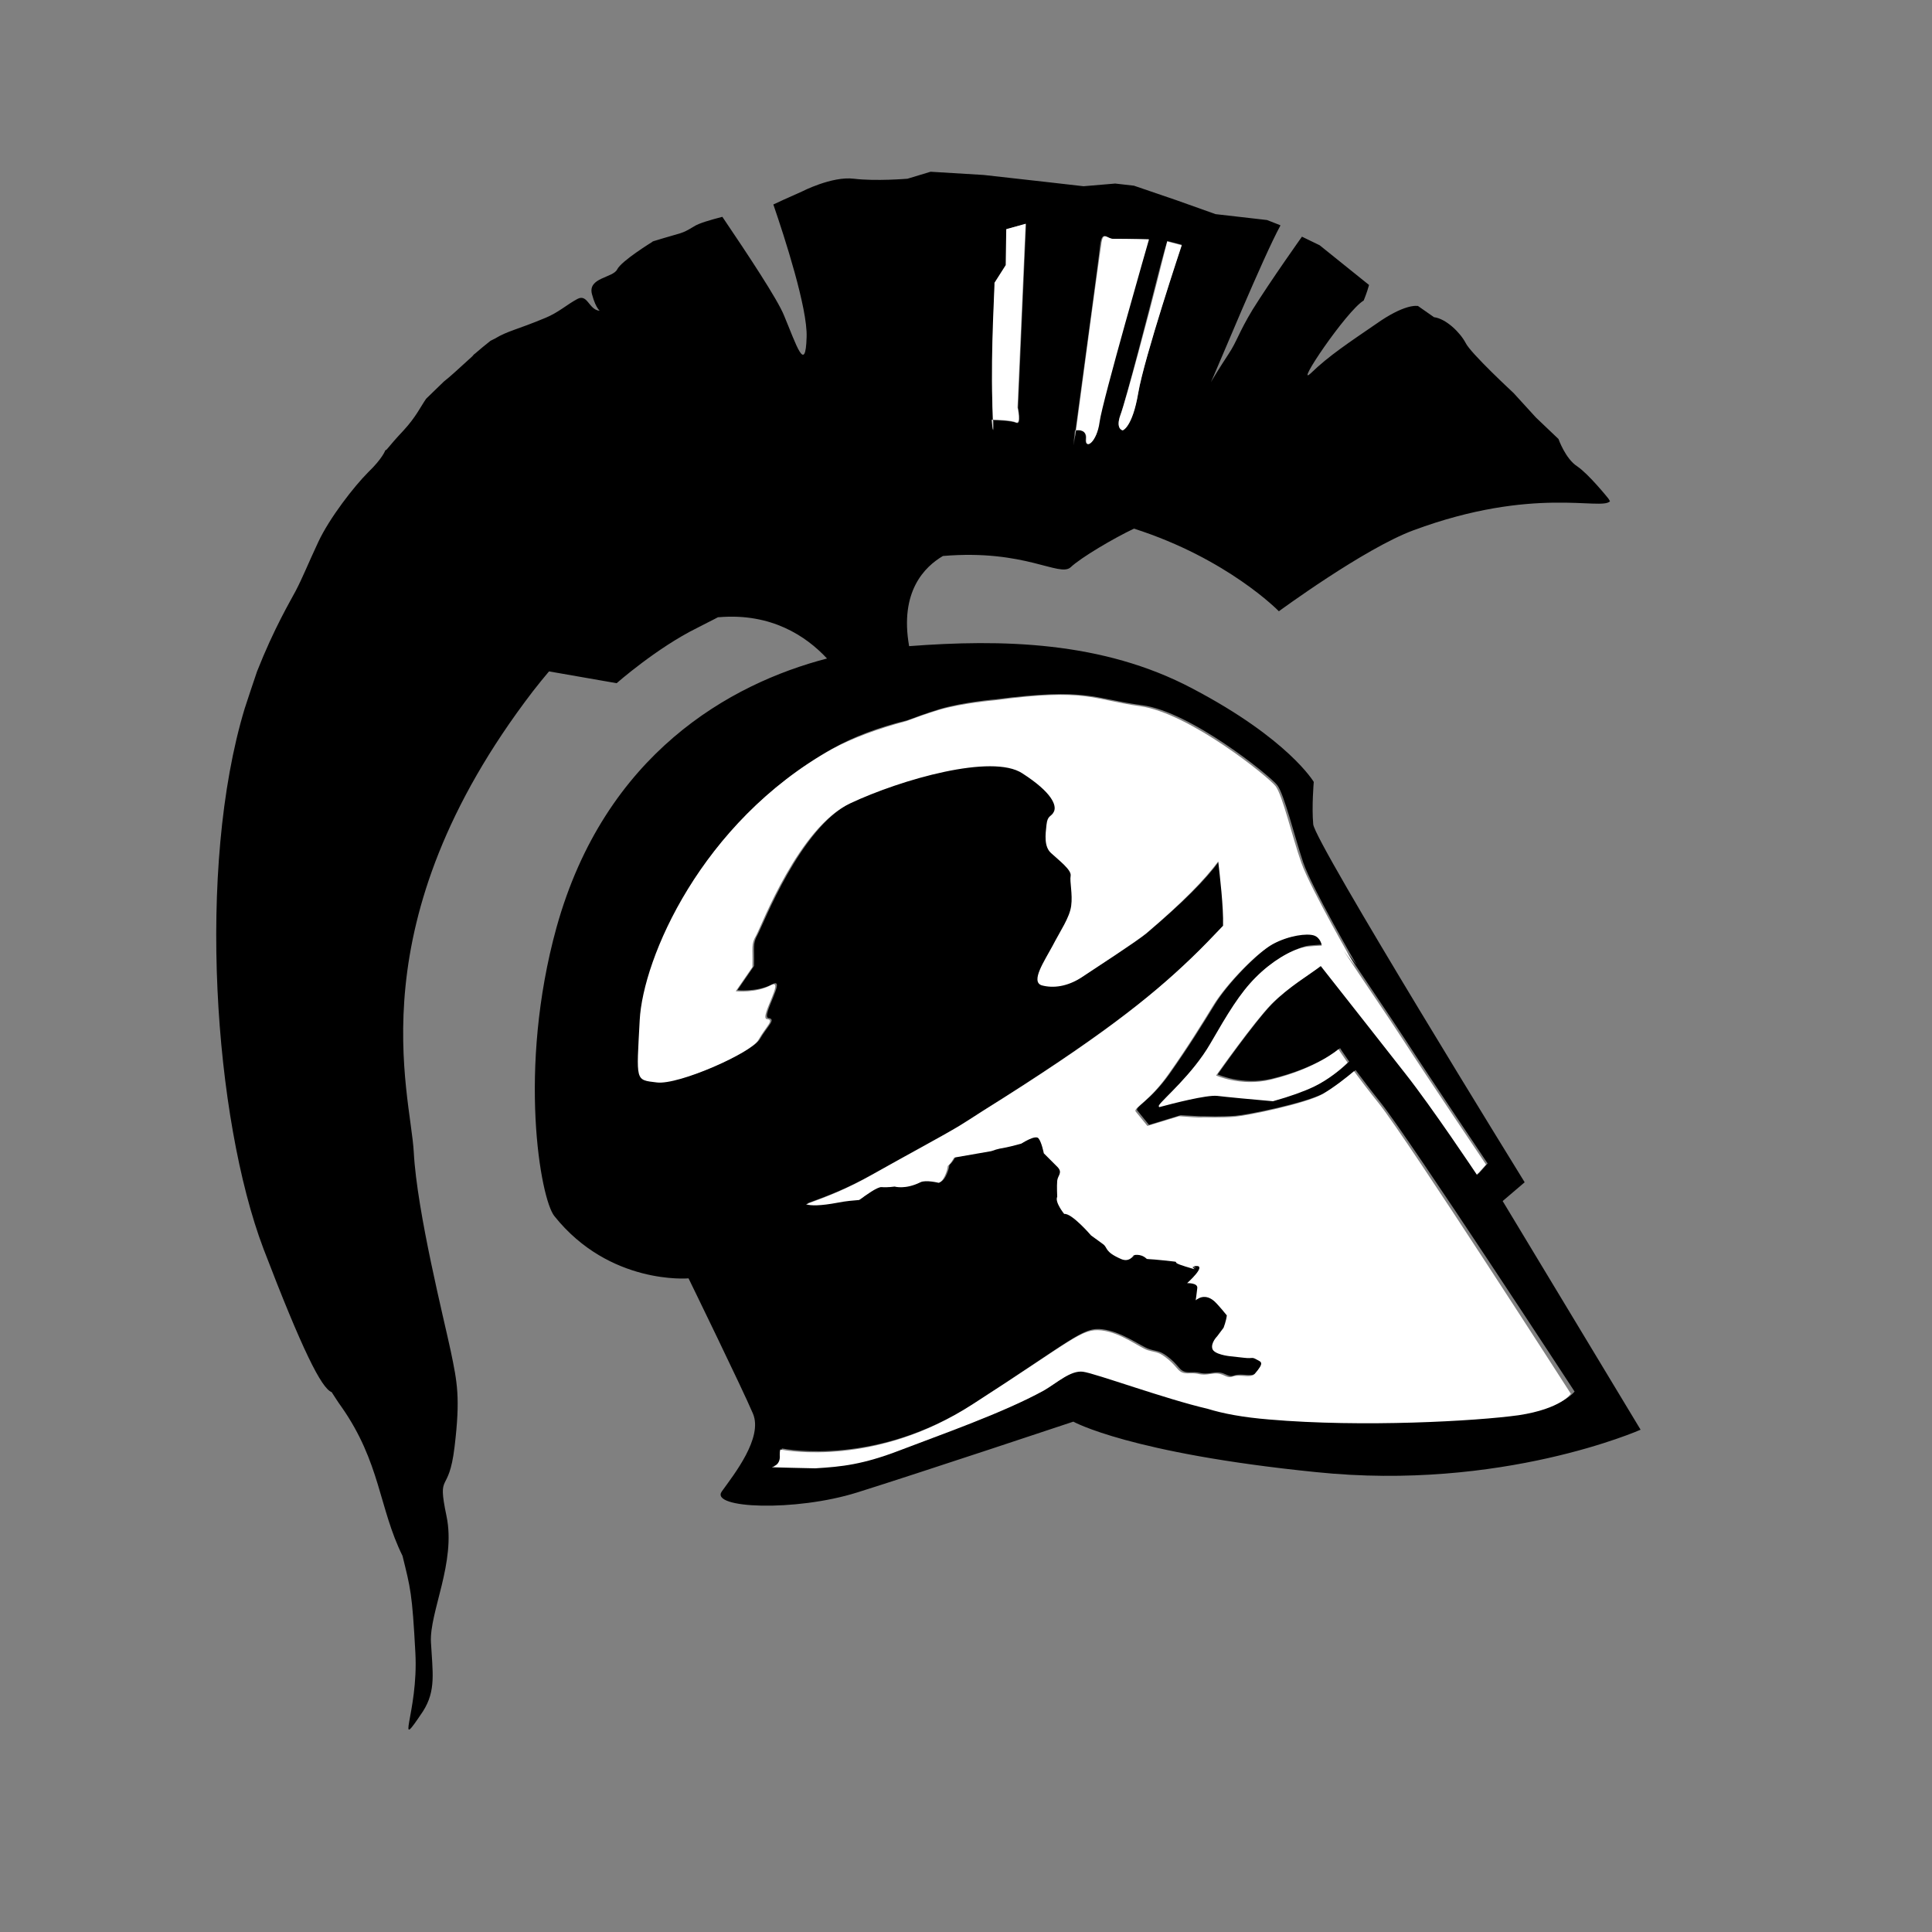 <?xml version="1.0" encoding="utf-8"?>
<!-- Generator: Adobe Illustrator 20.1.0, SVG Export Plug-In . SVG Version: 6.00 Build 0)  -->
<!DOCTYPE svg PUBLIC "-//W3C//DTD SVG 1.1//EN" "http://www.w3.org/Graphics/SVG/1.1/DTD/svg11.dtd">
<svg version="1.1" id="Layer_2" xmlns="http://www.w3.org/2000/svg" xmlns:xlink="http://www.w3.org/1999/xlink" x="0px" y="0px"
	 viewBox="0 0 360 360" style="enable-background:new 0 0 360 360;" xml:space="preserve">
<rect x="0" y="0" width="360" height="360" fill="#808080" stroke="none"/>
<style type="text/css">
	.st0{fill:#FFFFFF;}
	.st1{fill:#FFFFFF;}
</style>
<g>
	<path d="M280,223.8l4.1-3.5c0,0-39.1-63.3-39.4-66.7c-0.3-3.3,0.1-7.9,0.1-7.9s-4.7-8-22.6-17.4c-16.8-8.9-35.7-9.2-52.8-7.9
		c-1.8-10.2,2.9-14.8,6.3-16.8c15.3-1.3,21.7,4,23.8,2.1c1.9-1.8,8-5.4,11.8-7.2c17.5,5.6,27,15.4,27,15.4s15.9-11.7,25.1-15.1
		c22.4-8.3,35-3.6,36.6-5.4l-0.3-0.5c0,0-3.6-4.5-5.8-6c-2.2-1.4-3.5-5.1-3.5-5.1l-4.2-4l-4.2-4.6c0,0-8-7.4-8.9-9.3
		c-1-1.9-3.6-4.5-5.9-4.8l-3-2.1l-0.3,0c0,0-2.3-0.3-7.4,3.3c-5.1,3.5-8.9,6-12.2,9.2c-3.3,3.1,6.6-11.6,9.8-13.5c0,0,0.6-1.4,1-2.9
		l-9.2-7.4l-3.3-1.6c0,0-5.7,8-9.2,13.6c-2.6,4.3-2.9,5.9-4.5,8.3c-3.6,5.5-3.6,6-2.9,4.4c0.7-1.5,9.5-22.8,12.6-28.4l-0.2-0.1
		c-0.8-0.3-1.5-0.6-2.3-0.9c-2.5-0.3-2.6-0.3-2.6-0.3l-7-0.8l-7.3-2.6l-7.9-2.7l-3.5-0.4l-5.9,0.5c0,0-5.2-0.6-7-0.8
		c-1.7-0.2-11.6-1.3-11.6-1.3l-9.9-0.6l-4.3,1.3c0,0-5.9,0.5-10,0c-4.1-0.5-9.7,2.4-9.7,2.4c-2.9,1.3-4.5,2-5.3,2.4
		c2.1,6.1,6.4,19.4,6.2,24.7c-0.2,7-1.9,1.5-4.2-4c-1.2-3-6.7-11.3-11.5-18.4c-2.3,0.6-4.4,1.2-5.3,1.8c-2.5,1.5-1.9,1-7.4,2.7
		c-0.1,0-0.2,0.1-0.3,0.1l-0.1,0.1c0,0-5.7,3.5-6.5,5.1s-5.5,1.5-4.7,4.6c0.8,3,1.7,3.2,1.4,3.1c-2-0.2-2.2-3.2-4.1-2.2
		c-1.9,1-3.5,2.5-5.9,3.5c-5.5,2.3-7,2.4-9.5,3.9c-0.4,0.2-0.6,0.3-0.8,0.4c-1,0.8-2,1.6-2.9,2.4c-0.2,0.1-0.3,0.3-0.5,0.5
		c-3.2,2.9-3.8,3.5-5.3,4.7c-1.1,1.1-2.2,2.1-3.3,3.2c-1.1,1.6-1.9,3.4-4.2,5.9c-3.1,3.3-3,3.6-3.4,3.7c0,0-0.5,1.5-3.2,4.1
		c-2.6,2.6-7.2,8.5-9.3,13s-2.8,6.4-4.2,9.1c-1,1.9-4,6.9-7.2,15c-0.8,2.4-1.6,4.7-2.3,6.9c-9,29.7-5.7,76.4,3.5,100.7
		c7.2,18.8,10.8,26,12.7,26.7c0.6,0.9,1.2,1.9,1.8,2.7c7.3,10.4,7,18.9,11.4,27.8l0,0c1.5,6.1,1.8,6.9,2.4,18.1
		c0.6,11.2-4.1,19.1,1.4,10.9c2.5-3.9,1.8-7.3,1.5-12.9c-0.3-5.6,4.7-14.9,2.9-23.5c-1.8-8.6,0.4-3.7,1.5-12.9
		c1.1-9.2,0.5-12-0.7-17.8c-1.2-5.7-6.3-25.9-6.9-37.1c-0.6-11.2-10.9-42.7,22.2-85.9c1-1.3,2-2.5,3-3.7l12.6,2.2
		c0,0,7.5-6.6,15-10.3c1.5-0.8,2.8-1.4,3.9-2c0.1,0,0.2,0,0.2,0c9.7-0.8,16.2,3.5,20.1,7.7c-18.1,4.7-41.4,17.8-50.4,50.1
		c-7.3,26.4-3,50.6-0.4,53.8c10.3,12.9,25,11.6,25,11.6s10.1,20.7,12,25.2c1.9,4.5-3.5,11.3-5.8,14.5c-2.3,3.2,13.7,3.8,25.2,0.2
		c11.5-3.6,40.3-13.2,40.3-13.2s10.5,5.9,45.2,9.4c34.6,3.6,60.5-7.9,60.5-7.9L280,223.8z M217.5,44.9l2.7,0.7c0,0-7,21-8.1,27.5
		c-1.1,6.5-2.9,7-2.9,7s-1.4-0.2-0.4-2.9c1-2.7,5.5-20.1,6.7-24.9S217.5,44.9,217.5,44.9z M207.3,44.5c3.2,0,6.7,0.1,6.7,0.1
		s-8.8,30.2-9.2,34s-2.7,5.3-2.5,3.2c0.2-1.9-1.5-1.7-1.9-1.6c-0.2,1.7-0.4,2.8-0.4,2.8l0.3-2.8c0,0,0,0,0.1,0
		c1.1-8.3,4.4-32.3,4.6-34.6C205.4,42.8,206.2,44.5,207.3,44.5z M187.5,49.4l0.1-6.7l3.6-1L189.7,76c0,0,0.7,3.2-0.3,2.8
		c-0.9-0.4-3.7-0.5-4.3-0.5c0.1,4.2-0.2,0-0.2,0s0.1,0,0.2,0c0-0.8-0.1-2-0.1-3.5c-0.3-9.5,0.4-22.1,0.4-22.1L187.5,49.4z
		 M176.6,218.2c0,0.1,0,0.1,0,0.1C176.6,218.3,176.6,218.3,176.6,218.2z M283.3,263.5c-7.9,1.2-29.1,2.3-46.5,0.8
		c-4.9-0.4-8.6-1.2-11.5-2c-7.8-1.8-20.9-6.7-23.2-6.9c-2.3-0.3-4.9,2.1-7.3,3.5c-7.6,4.2-19.7,8.4-26.7,11.1
		c-7,2.7-10.9,3.1-15.9,3.4c-1.3,0.1-8.1-0.2-8.1-0.2s1.6-0.3,1.5-2.3c0-0.3,0-0.7,0.1-1c1.1,0.2,17.8,3.3,35.8-8.4
		c18.7-12.1,20.3-14.3,24-13.8s7.1,3.2,8.7,3.7c1.6,0.5,2,0.2,3.9,1.8s1.7,2.6,3.8,2.5s1.6,0.5,4.1,0.1c2.4-0.4,2.6,1,4,0.5
		c1.4-0.5,3.3,0.4,4.1-0.5c1.9-2.1,1.3-2.2,0.3-2.7s-0.7-0.1-2.3-0.3c-2.7-0.3-2.7-0.3-2.7-0.3s-3-0.3-3.2-1.4s0.9-2.3,0.9-2.3
		l1.2-1.6c0,0,0.5-1.3,0.6-2.3c0,0-1.6-2-2.4-2.7c-1.9-1.6-3.4-0.1-3.4-0.1s0.2-1.3,0.3-2.3s-1.9-0.9-1.9-0.9s3.8-3.3,1.7-3.2
		s1.6,1.2-2,0.1c-3.6-1.1,0.1-0.7-3.6-1.1c-3.7-0.4-3.5-0.3-3.7-0.4c-1.2-1-2.4-0.6-2.4-0.6s-0.7,1.4-2.3,0.7
		c-3.2-1.4-2.4-2-3.4-2.8c-2.2-1.6-2.2-1.6-2.2-1.6s-3.6-4.1-5-4c0,0-1.8-2.2-1.3-3.2c0,0-0.1-2,0-3c0.1-1,1.1-1.4,0-2.6
		c-2.5-2.5-2.5-2.5-2.5-2.5s-0.4-2.1-1-2.8c-0.6-0.7-3.2,1-3.2,1s-1.8,0.5-2.8,0.7s-1.4,0.2-2.8,0.7l-6.9,1.2
		c-1.3,2.2-1.1,0.9-1.3,2.2c0,0,0,0,0,0.1c0,0,0-0.1,0-0.1s-0.6,2.3-1.6,2.5c0,0-2.4-0.5-3.4-0.1c-2.9,1.4-4.8,0.8-4.8,0.8
		s-1.4,0.2-2.4,0.1c-0.8-0.1-3.2,1.6-4.2,2.4c-1.2,0-2.5,0.2-4,0.5c-3.2,0.6-5,0.6-5.9,0.3c4.1-1.5,7.5-2.8,12.3-5.5
		c7.1-4,12.4-6.8,16.1-9c1.3-0.8,2.7-1.7,4.4-2.8c21.5-13.5,31.1-21.1,38.9-28.5c2.1-2,4.1-4.1,6-6.1c0-3.5-0.6-9.3-0.9-12
		c-2.6,3.6-6.7,7.7-13.4,13.4c-1.7,1.5-9.8,6.7-12.2,8.3c-2.4,1.6-5.1,2-7.3,1.4c-2.2-0.6,0.5-4.4,2-7.3c1.5-2.8,3.2-5.2,3.5-7.5
		s-0.2-4.5-0.1-5.6s-2.3-2.9-3.6-4.2c-1.4-1.3-1.1-3.5-0.9-5.3c0.2-1.8,0.9-1.4,1.4-2.5c0.5-1.1-0.4-3.4-5.9-7.1
		c-5.6-3.6-22.6,1.1-32.1,5.6s-16.5,22.8-17.5,24.6c-1,1.8-0.6,2.2-0.7,5.9l-3.1,4.5c0,0,3.7,0.4,6.5-1.1s-2.2,6.1-0.7,6.3
		c1.5,0.2-0.2,1.5-1.6,3.9c-1.4,2.5-14.8,8.4-18.9,7.9c-4.1-0.5-3.7-0.1-3.2-11.6s11.4-36.9,35.8-50.5c3.7-2.1,8.5-3.9,13.8-5.2
		c1.6-0.6,3.8-1.4,6.1-2.1c4.4-1.3,10.4-1.8,10.4-1.8c17.1-2.2,18.1-0.1,27.2,1.1s23.9,13.2,25.2,14.9s3.2,9.5,4.8,14.3
		s10,19.2,10,19.2s-0.9-1.2-2.1-2.8c3.4,5.2,8,11.9,11.2,16.8c4.2,6.5,15.3,23,15.3,23l-1.7,1.9c0,0-8.4-12.5-13.3-18.8
		c-2.9-3.6-10.2-13-15.8-20.1c-2.2,1.7-6,3.9-9.2,7.1c-3.3,3.3-10.3,13.3-10.3,13.3s4.6,2.1,10.1,0.8c8.7-2.1,12.7-5.7,12.7-5.7
		s0.5,0.8,1.7,2.5c-1.2,1.2-3.6,3.2-6.3,4.5c-1.8,0.8-4.4,1.8-7.6,2.7c-3.5-0.3-8.8-0.8-10.4-1c-2-0.2-8.2,1.4-10.8,2.1
		c-0.1-0.1-0.1-0.3,0-0.4c0.6-1,6.2-5.7,9.5-11.4s5.5-9.5,8.5-12.4c3-3,6.4-4.9,9-5.6c0.8-0.2,3.3-0.3,3.3-0.3s-0.3-1.6-1.5-1.9
		s-4.5,0-7.6,1.6c-3,1.6-8.7,7.5-11.1,11.4c-2.4,3.9-4.8,7.8-8.4,12.9s-6.5,6.2-6.1,6.9l2.2,2.7l5.9-1.8c1.8,0.1,3.4,0.2,4.6,0.2
		c0,0,3.3,0.1,5.7-0.1c2.4-0.2,13.1-2.4,16.4-4.2c2.2-1.2,4.6-3.2,5.9-4.3c1.2,1.6,2.7,3.6,4.7,6.1c5.4,6.8,36.1,53.8,36.1,53.8
		S291.2,262.3,283.3,263.5z M176.7,218.1C176.7,218,176.7,218,176.7,218.1C176.7,218,176.7,218,176.7,218.1z"/>
	<path class="st0" d="M257,205.7c-2-2.5-3.6-4.6-4.7-6.1c-1.3,1.1-3.7,3-5.9,4.3c-3.3,1.8-14,4-16.4,4.2c-2.4,0.2-5.7,0.1-5.7,0.1
		c-1.2,0.1-2.7-0.1-4.6-0.2l-5.9,1.8l-2.2-2.7c-0.4-0.7,2.5-1.8,6.1-6.9s6-9,8.4-12.9c2.4-3.9,8.1-9.8,11.1-11.4
		c3-1.6,6.3-2,7.6-1.6s1.5,1.9,1.5,1.9s-2.5,0.1-3.3,0.3c-2.6,0.6-6,2.6-9,5.6c-3,3-5.2,6.7-8.5,12.4s-8.9,10.4-9.5,11.4
		c-0.1,0.1-0.1,0.3,0,0.4c2.6-0.7,8.8-2.3,10.8-2.1c1.6,0.2,6.9,0.7,10.4,1c3.2-0.9,5.7-1.8,7.6-2.7c2.7-1.3,5.1-3.3,6.3-4.5
		c-1.2-1.7-1.7-2.5-1.7-2.5s-4,3.6-12.7,5.7c-5.5,1.3-10.1-0.8-10.1-0.8s7-9.9,10.3-13.3c3.2-3.2,7-5.4,9.2-7.1
		c5.6,7.1,12.9,16.4,15.8,20.1c4.9,6.2,13.3,18.8,13.3,18.8l1.7-1.9c0,0-11.1-16.5-15.3-23c-3.1-4.8-7.8-11.6-11.2-16.8
		c1.2,1.6,2.1,2.8,2.1,2.8s-8.3-14.4-10-19.2s-3.5-12.6-4.8-14.3s-16-13.6-25.2-14.9s-10.1-3.4-27.2-1.1c0,0-6,0.5-10.4,1.8
		c-2.3,0.7-4.5,1.5-6.1,2.1c-5.3,1.4-10.1,3.2-13.8,5.2c-24.4,13.7-35.2,39-35.8,50.5s-0.9,11.1,3.2,11.6c4.1,0.5,17.5-5.5,18.9-7.9
		c1.4-2.5,3.1-3.8,1.6-3.9c-1.5-0.2,3.5-7.8,0.7-6.3s-6.5,1.1-6.5,1.1l3.1-4.5c0.1-3.7-0.3-4.2,0.7-5.9c1-1.8,7.9-20.1,17.5-24.6
		s26.5-9.3,32.1-5.6c5.6,3.6,6.4,6,5.9,7.1c-0.5,1.1-1.2,0.6-1.4,2.5c-0.2,1.8-0.5,4.1,0.9,5.3c1.4,1.3,3.8,3.1,3.6,4.2
		s0.4,3.4,0.1,5.6s-2,4.6-3.5,7.5c-1.5,2.8-4.1,6.6-2,7.3c2.2,0.6,4.8,0.2,7.3-1.4c2.4-1.6,10.4-6.8,12.2-8.3
		c6.7-5.7,10.8-9.9,13.4-13.4c0.3,2.7,1,8.5,0.9,12c-1.9,2-3.9,4.1-6,6.1c-7.7,7.4-17.4,15.1-38.9,28.5c-1.7,1.1-3.1,2-4.4,2.8
		c-3.7,2.2-9,5-16.1,9c-4.8,2.7-8.2,4-12.3,5.5c0.9,0.3,2.7,0.3,5.9-0.3c1.5-0.3,2.8-0.4,4-0.5c1.1-0.8,3.4-2.5,4.2-2.4
		c1,0.1,2.4-0.1,2.4-0.1s2,0.6,4.8-0.8c1-0.5,3.4,0.1,3.4,0.1c1-0.2,1.6-2.5,1.6-2.5c0.2-1.3,0,0,1.3-2.2l6.9-1.2
		c1.4-0.5,1.8-0.5,2.8-0.7s2.8-0.7,2.8-0.7s2.6-1.7,3.2-1c0.6,0.7,1,2.8,1,2.8s0,0,2.5,2.5c1.1,1.1,0.1,1.6,0,2.6c-0.1,1,0,3,0,3
		c-0.5,1,1.3,3.2,1.3,3.2c1.4-0.2,5,4,5,4s0,0,2.2,1.6c1,0.7,0.2,1.4,3.4,2.8c1.6,0.7,2.3-0.7,2.3-0.7s1.3-0.4,2.4,0.6
		c0.2,0.2,0,0,3.7,0.4c3.7,0.4,0,0,3.6,1.1c3.6,1.1,0,0,2-0.1s-1.7,3.2-1.7,3.2s2-0.1,1.9,0.9s-0.3,2.3-0.3,2.3s1.5-1.5,3.4,0.1
		c0.8,0.7,2.4,2.7,2.4,2.7c-0.1,1-0.6,2.3-0.6,2.3l-1.2,1.6c0,0-1.2,1.2-0.9,2.3s3.2,1.4,3.2,1.4s0,0,2.7,0.3
		c1.7,0.2,1.4-0.2,2.3,0.3s1.6,0.5-0.3,2.7c-0.8,0.9-2.7,0-4.1,0.5c-1.4,0.5-1.6-0.9-4-0.5c-2.4,0.4-2-0.2-4.1-0.1s-1.9-0.9-3.8-2.5
		s-2.2-1.3-3.9-1.8c-1.6-0.5-5-3.3-8.7-3.7s-5.3,1.8-24,13.8c-18.1,11.7-34.7,8.6-35.8,8.4c-0.1,0.3-0.1,0.7-0.1,1
		c0.2,2-1.5,2.3-1.5,2.3s6.9,0.2,8.1,0.2c5-0.3,8.9-0.7,15.9-3.4c7-2.7,19.1-6.9,26.7-11.1c2.4-1.4,5-3.8,7.3-3.5
		c2.3,0.3,15.4,5.1,23.2,6.9c2.9,0.9,6.6,1.6,11.5,2c17.4,1.5,38.6,0.3,46.5-0.8c7.9-1.2,9.7-4,9.7-4S262.4,212.5,257,205.7z"/>
	<path class="st1" d="M176.7,218C176.7,218,176.7,218,176.7,218C176.7,218,176.7,218,176.7,218z"/>
	<path class="st1" d="M176.7,217.8C176.7,217.8,176.7,217.8,176.7,217.8C176.7,217.8,176.7,217.8,176.7,217.8z"/>
	<path class="st1" d="M176.6,218.2c0,0.1,0,0.1,0,0.1C176.6,218.3,176.6,218.3,176.6,218.2z"/>
	<path class="st0" d="M208.8,77.3c-1,2.7,0.4,2.9,0.4,2.9s1.8-0.5,2.9-7c1.1-6.5,8.1-27.5,8.1-27.5l-2.7-0.7c0,0-0.7,2.7-1.9,7.5
		S209.8,74.6,208.8,77.3z"/>
	<path class="st0" d="M200.1,83c0,0,0.1-1.1,0.4-2.8c0,0-0.1,0-0.1,0L200.1,83z"/>
	<path class="st0" d="M200.5,80.2c0.3-0.1,2.1-0.2,1.9,1.6c-0.2,2.1,2,0.6,2.5-3.2s9.2-34,9.2-34s-3.5-0.1-6.7-0.1
		c-1.1,0-1.9-1.6-2.2,1.1C204.8,47.9,201.6,71.9,200.5,80.2z"/>
	<path class="st0" d="M185,78.2c-0.1,0-0.2,0-0.2,0S185.1,82.4,185,78.2z"/>
	<path class="st0" d="M184.9,74.7c0,1.6,0.1,2.7,0.1,3.5c0.7,0,3.5,0.1,4.3,0.5c1,0.5,0.3-2.8,0.3-2.8l1.5-34.2l-3.6,1l-0.1,6.7
		l-2.1,3.3C185.4,52.6,184.6,65.2,184.9,74.7z"/>
</g>
</svg>
